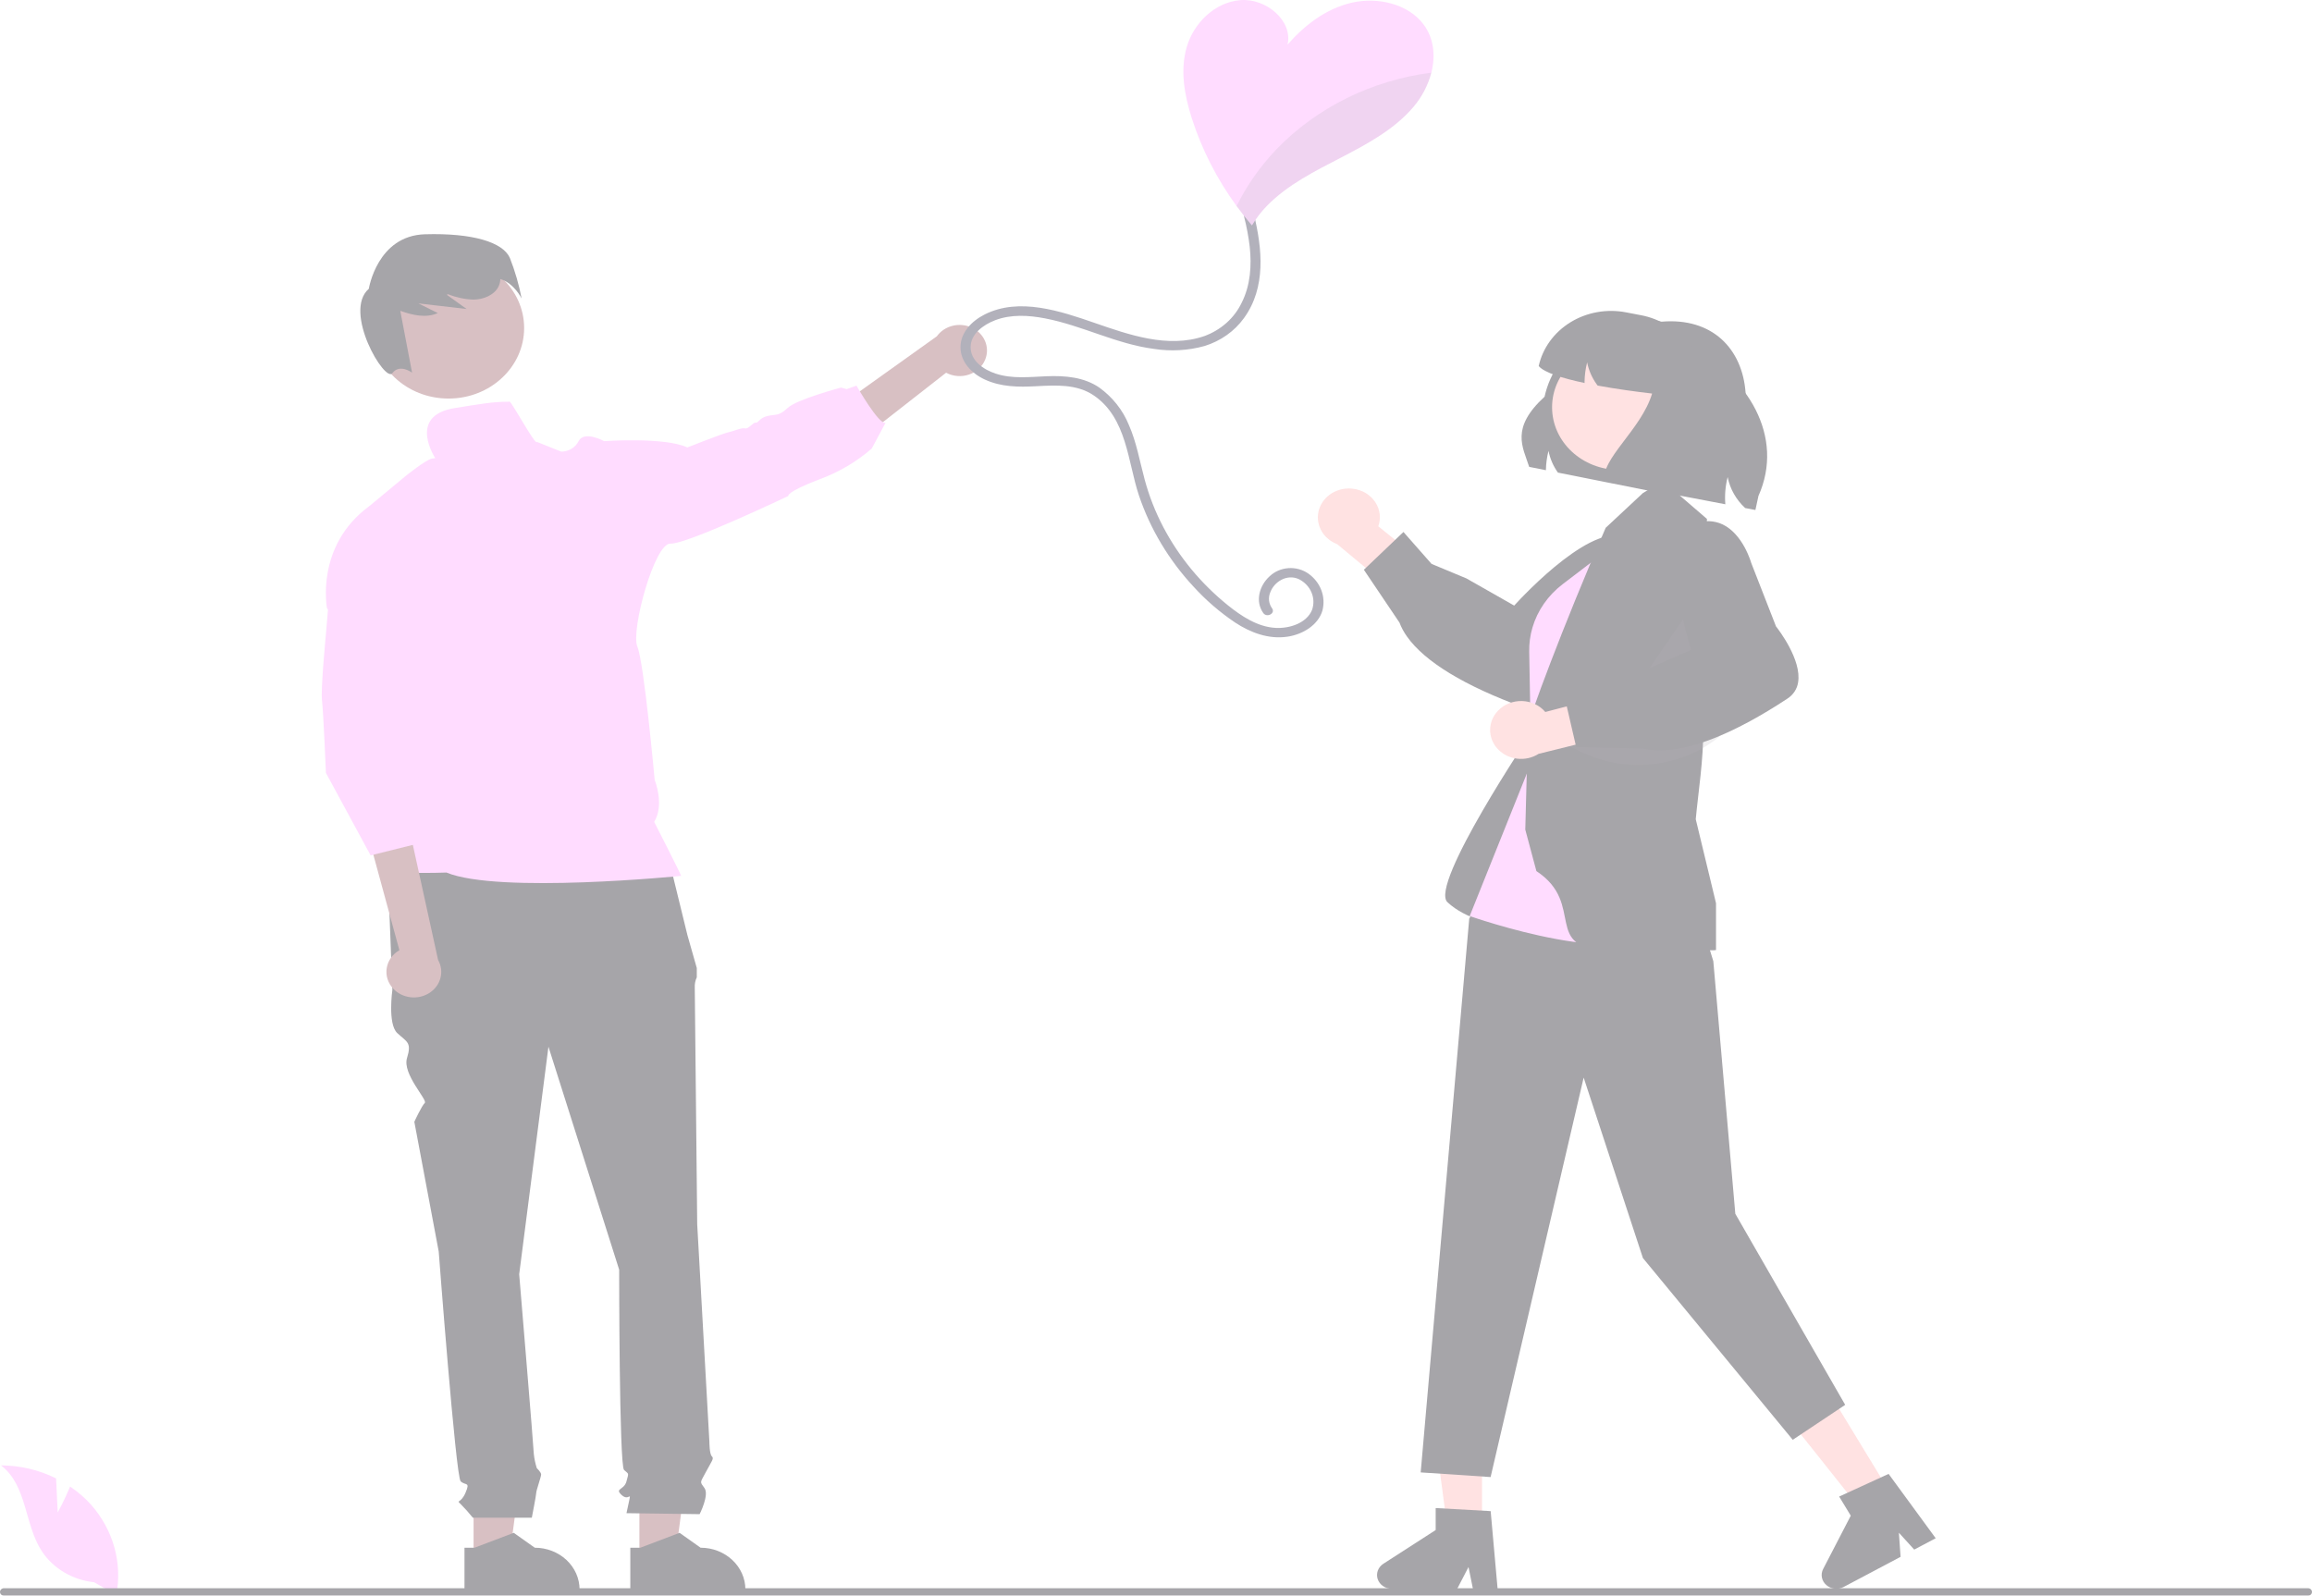 <svg width="1440" height="994" viewBox="0 0 1440 994" fill="none" xmlns="http://www.w3.org/2000/svg">
<g opacity="0.4" clip-path="url(#clip0_755_42)">
<path d="M294.967 970.873L317.199 970.871L327.775 890.85L294.963 890.852L294.967 970.873Z" fill="#9E616A"/>
<path d="M289.298 964.098L295.555 964.098L319.985 954.826L333.078 964.096C340.478 964.097 347.576 966.84 352.808 971.723C358.04 976.606 360.98 983.228 360.981 990.134V990.98L289.299 990.982L289.298 964.098Z" fill="#211D28"/>
<path d="M398.249 970.873L420.481 970.871L431.057 890.85L398.245 890.852L398.249 970.873Z" fill="#9E616A"/>
<path d="M392.578 964.098L398.835 964.098L423.265 954.826L436.359 964.096C443.758 964.097 450.856 966.84 456.088 971.723C461.321 976.606 464.26 983.228 464.261 990.134V990.98L392.579 990.982L392.578 964.098Z" fill="#211D28"/>
<path d="M416.019 532.949L241.354 537.201L244.391 616.577C244.391 616.577 241.354 637.839 247.429 643.508C253.504 649.178 256.542 649.178 253.504 659.1C250.466 669.022 266.516 685.227 264.567 687.046C262.617 688.866 258.061 698.788 258.061 698.788L273.249 779.581C273.249 779.581 283.881 919.906 286.918 922.741C289.956 925.575 292.994 922.74 289.956 929.828C286.918 936.915 283.881 934.08 286.918 936.915C289.609 939.622 292.144 942.461 294.513 945.419H331.233C331.233 945.419 334.002 931.245 334.002 929.828C334.002 928.41 337.04 919.906 337.04 918.488C337.04 917.071 334.355 914.565 334.355 914.565C333.427 911.684 332.8 908.725 332.483 905.731C332.483 902.896 323.37 793.755 323.37 793.755L341.596 652.013L385.642 790.92C385.642 790.92 385.642 912.819 388.68 915.653C391.718 918.488 391.718 917.071 390.199 922.74C388.68 928.41 382.605 926.993 387.161 931.245C391.718 935.497 393.237 928.41 391.718 935.497L390.199 942.584L435.764 943.193C435.764 943.193 441.839 931.245 438.801 926.993C435.764 922.741 435.946 923.901 439.652 916.942C443.358 909.984 444.877 908.566 443.358 907.149C441.839 905.731 441.839 898.192 441.839 898.192L434.245 762.572C434.245 762.572 432.726 619.412 432.726 615.16C432.612 612.972 433.044 610.789 433.988 608.783V603.011L428.169 582.559L416.019 532.949Z" fill="#211D28"/>
<path d="M613.685 223.806C612.846 225.983 611.505 227.962 609.757 229.604C608.01 231.245 605.898 232.509 603.57 233.306C601.242 234.104 598.756 234.415 596.285 234.219C593.815 234.022 591.42 233.322 589.271 232.169L513.452 291.447L509.332 262.472L583.489 209.494C585.805 206.252 589.314 203.916 593.352 202.928C597.39 201.94 601.677 202.369 605.399 204.133C609.12 205.897 612.02 208.874 613.547 212.5C615.074 216.126 615.123 220.148 613.685 223.806Z" fill="#9E616A"/>
<path d="M279.368 248.27C305.371 248.27 326.452 228.597 326.452 204.33C326.452 180.062 305.371 160.39 279.368 160.39C253.364 160.39 232.284 180.062 232.284 204.33C232.284 228.597 253.364 248.27 279.368 248.27Z" fill="#9E616A"/>
<path d="M317.539 160.6C313.156 150.85 294.371 145.061 264.645 145.933C234.919 146.805 229.714 179.886 229.714 179.886C213.341 194.128 239.775 238.593 244.361 232.463C248.947 226.332 256.646 232.127 256.646 232.127L249.309 193.609C257.057 196.391 265.391 198.259 272.68 195.018L260.604 188.992C270.612 190.154 280.621 191.317 290.629 192.479L278.247 183.589C278.547 183.496 278.847 183.4 279.147 183.306C284.113 185.304 289.431 186.431 294.835 186.63C301.148 186.586 307.857 183.825 310.502 178.475C311.206 177.006 311.587 175.421 311.623 173.812C320.327 176.45 324.898 185.966 324.898 185.966C323.245 177.326 320.783 168.838 317.539 160.6Z" fill="#211D28"/>
<path d="M317.056 250.236C306.542 250.236 299.77 251.591 283.41 254.161C253.212 258.911 271.297 285.688 271.297 285.688C271.297 285.688 272.664 285.041 268.963 285.688C265.261 286.336 252.644 296.521 252.644 296.521L230.08 315.224C196.076 340.128 203.688 378.986 203.688 378.986L253.275 425.556L231.552 518.992C231.552 518.992 240.783 532.867 236.01 539.088C231.236 545.309 278.068 543.523 278.068 543.523C310.39 556.966 424.263 545.603 424.263 545.603C422.686 541.757 407.44 511.946 407.44 511.946C414.064 501.27 407.755 485.845 407.755 485.845C407.755 485.845 401.173 412.879 396.967 402.791C392.761 392.704 407.734 338.048 417.576 338.637C427.417 339.226 490.988 308.964 490.988 308.964C490.988 308.964 489.39 306.589 510.377 298.582C522.432 294.162 533.484 287.656 542.951 279.408L551.573 263.335C547.431 264.827 533.446 240.217 533.446 240.217L527.348 242.386L523.815 241.434C523.815 241.434 496.246 248.754 490.61 254.092C484.974 259.43 483.081 257.938 477.992 259.135C472.903 260.333 472.272 263.669 470.674 263.296C469.076 262.923 466.237 267.437 464.008 266.848C461.779 266.259 457.005 268.634 453.83 269.223C450.654 269.811 428.09 278.721 428.09 278.721C414.127 272.127 376.274 274.796 376.274 274.796C376.274 274.796 363.888 267.986 360.376 274.796C359.431 276.731 357.914 278.374 356.003 279.532C354.092 280.689 351.866 281.314 349.588 281.331L334.489 275.307C333.612 278.296 317.143 247.138 317.056 250.236Z" fill="#FFA7FF"/>
<path d="M244.969 615.918C243.32 614.19 242.097 612.145 241.386 609.928C240.675 607.711 240.494 605.376 240.855 603.087C241.215 600.797 242.11 598.61 243.475 596.678C244.839 594.746 246.642 593.117 248.754 591.906L227.362 513.428L256.609 523.886L272.863 597.993C274.809 601.44 275.332 605.433 274.334 609.216C273.336 612.999 270.885 616.309 267.447 618.518C264.008 620.727 259.821 621.683 255.678 621.204C251.535 620.724 247.725 618.844 244.969 615.918Z" fill="#9E616A"/>
<path d="M205.602 364.062L202.96 395.401C202.96 395.401 199.676 429.83 200.536 436.196C201.396 442.563 202.997 481.442 202.997 481.442L230.837 532.839L262.381 524.989L260.493 500.878L262.381 523.026L266.586 503.401L256.072 470.038L262.381 458.263L259.199 418.736L205.602 364.062Z" fill="#FFA7FF"/>
<path d="M952.434 290.819L962.848 292.901C962.916 288.836 963.459 284.79 964.467 280.835C965.414 285.679 967.409 290.291 970.33 294.392L1030.06 306.295L1087.4 249.82C1087.49 221.583 1070.69 200.124 1040.56 200.124C1038.74 200.124 1036.86 200.205 1034.96 200.369C1018.68 197.826 1001.98 201.277 988.378 209.994C974.772 218.712 965.322 232.015 962.016 247.105C940.663 266.726 948.408 278.262 952.434 290.819Z" fill="#211D28"/>
<path d="M923.068 951.273H901.404L891.098 873.287H923.073L923.068 951.273Z" fill="#FFB6B6"/>
<path d="M932.76 989.667H917.387L914.643 976.122L907.615 989.667H866.841C864.886 989.667 862.983 989.084 861.409 988.003C859.835 986.922 858.672 985.4 858.09 983.659C857.508 981.918 857.538 980.048 858.176 978.324C858.813 976.6 860.024 975.111 861.633 974.075L894.194 953.088V939.395L928.442 941.302L932.76 989.667Z" fill="#211D28"/>
<path d="M1176.89 929.266L1158.05 939.243L1107.84 876.16L1135.65 861.436L1176.89 929.266Z" fill="#FFB6B6"/>
<path d="M1205.62 958.194L1192.25 965.274L1182.7 954.757L1183.75 969.774L1148.29 988.553C1146.59 989.453 1144.62 989.822 1142.68 989.607C1140.74 989.392 1138.92 988.604 1137.5 987.357C1136.07 986.111 1135.11 984.471 1134.75 982.678C1134.39 980.885 1134.66 979.032 1135.51 977.39L1152.73 944.141L1145.49 932.231L1176.29 918.117L1205.62 958.194Z" fill="#211D28"/>
<path d="M842.987 304.482C845.763 304.857 848.418 305.795 850.763 307.231C853.109 308.666 855.089 310.564 856.563 312.791C858.038 315.018 858.971 317.52 859.297 320.12C859.624 322.72 859.335 325.355 858.453 327.84L891.605 354.619L879.081 377.39L832.832 338.959C828.458 337.298 824.888 334.197 822.799 330.244C820.711 326.291 820.249 321.761 821.501 317.511C822.752 313.261 825.631 309.588 829.591 307.186C833.551 304.785 838.318 303.823 842.987 304.482Z" fill="#FFB6B6"/>
<path d="M871.645 387.829L849.472 354.908L874.127 331.384L891.637 351.268L913.327 360.299L943.096 377.226C949.015 370.724 994.628 321.823 1014.98 335.903C1017.42 337.458 1019.48 339.488 1021 341.853C1022.52 344.219 1023.48 346.864 1023.8 349.607C1025.24 362.698 1012.67 376.014 1012.19 376.507L985.307 410.354C984.471 412.48 975.575 434.398 961.693 440.293C959.722 441.174 957.576 441.664 955.391 441.73C953.207 441.797 951.031 441.439 949.002 440.68C912.217 427.298 887.432 412.202 876.373 396.571C874.417 393.85 872.829 390.914 871.645 387.829Z" fill="#211D28"/>
<path d="M953.694 456.54C953.694 456.54 889.991 551.236 901.532 562.006C913.073 572.776 931.032 575.605 931.032 575.605L970.778 527.54L953.694 456.54Z" fill="#211D28"/>
<path d="M1010.02 327.21L979.993 346.164C966.038 354.974 955.543 367.79 950.098 382.669C944.652 397.549 944.555 413.679 949.821 428.615L958.273 452.591L1010.02 327.21Z" fill="#211D28"/>
<path d="M1063.11 585.701L1067.12 598.748L1080.82 756.084L1149.25 875.099L1116.59 896.869L1023.27 783.662L986.367 671.253L928.404 920.092L884.859 917.189L915.101 572.177L972.492 475.066L1063.11 585.701Z" fill="#211D28"/>
<path d="M1015.12 331.976L973.337 363.846C964.166 370.84 957.562 380.331 954.445 390.995C953.03 395.837 952.358 400.842 952.448 405.86L953.693 475.065L915.381 570.622C915.381 570.622 1019.25 607.242 1033.1 574.931C1046.95 542.619 1015.12 331.976 1015.12 331.976Z" fill="#FFA7FF"/>
<path d="M956.929 542.621L950.004 516.771L951.695 452.454C951.829 448.717 973.175 390.552 1000.08 328.77L1023.22 307.173L1035.7 299.596L1063.16 323.253C1063.16 323.253 1059.67 388.01 1060.8 454.303C1061.11 472.644 1057.66 494.064 1056.18 510.309L1068.8 562.634V591.759L1067.98 591.914C1067.16 592.069 1054.51 591.705 1002.63 591.705C959.632 591.705 988.254 563.257 956.929 542.621Z" fill="#211D28"/>
<path opacity="0.2" d="M1051.52 381.005L1057.83 417.749L1015.12 434.189L1051.52 381.005Z" fill="#474053"/>
<path d="M1008.5 292.703C1031.59 292.703 1050.31 275.234 1050.31 253.685C1050.31 232.135 1031.59 214.666 1008.5 214.666C985.409 214.666 966.69 232.135 966.69 253.685C966.69 275.234 985.409 292.703 1008.5 292.703Z" fill="#FFB6B6"/>
<path opacity="0.2" d="M1078.56 451.659C1067.43 463.684 1052.34 471.917 1035.65 475.064C1018.96 478.212 1001.63 476.096 986.368 469.049L977.269 464.846L1078.56 451.659Z" fill="#474053"/>
<path d="M933.066 442.677C934.931 440.722 937.233 439.172 939.81 438.137C942.386 437.101 945.174 436.605 947.978 436.684C950.782 436.764 953.533 437.415 956.038 438.594C958.542 439.773 960.74 441.449 962.475 443.506L1004.69 432.446L1018.15 454.748L958.298 469.585C954.402 472.077 949.662 473.148 944.977 472.596C940.291 472.044 935.985 469.907 932.875 466.59C929.765 463.273 928.067 459.007 928.102 454.6C928.137 450.192 929.904 445.95 933.066 442.677Z" fill="#FFB6B6"/>
<path d="M1023.38 466.292L981.727 465.417L974.28 433.254L1001.71 430.576L1021.74 418.662L1053.28 404.808C1050.73 396.615 1032.14 334.146 1055.94 326.056C1058.68 325.01 1061.63 324.53 1064.58 324.647C1067.54 324.765 1070.43 325.478 1073.06 326.737C1085.56 332.832 1090.53 349.96 1090.71 350.604L1106.16 390.193C1107.6 392.015 1122.3 411.021 1119.92 425.08C1119.62 427.101 1118.87 429.042 1117.73 430.78C1116.59 432.518 1115.07 434.015 1113.27 435.177C1081.03 456.447 1053.88 467.429 1033.81 467.428C1030.29 467.452 1026.79 467.071 1023.38 466.292Z" fill="#211D28"/>
<path d="M958.363 228.014C961.711 232.077 973.241 235.67 986.936 238.57C986.915 238.304 986.915 238.039 986.915 237.773C986.983 233.708 987.526 229.662 988.534 225.707C989.481 230.551 991.476 235.164 994.397 239.264C994.616 239.57 994.834 239.876 995.075 240.183C1006.82 242.347 1019.25 244.021 1028.99 245.144C1022.29 267.644 996.629 286.102 999.407 299.782L1074.6 314.115C1074.14 308.43 1074.63 302.713 1076.05 297.168C1077.49 304.486 1081.29 311.219 1086.94 316.463L1093.33 317.688L1095.23 308.929C1111.73 271.953 1088.74 234.098 1051.06 214.518C1044.34 205.121 1033.91 198.587 1022.05 196.346L1012.67 194.549C1006.75 193.419 1000.64 193.388 994.712 194.458C988.779 195.528 983.13 197.678 978.087 200.786C973.045 203.893 968.708 207.897 965.323 212.569C961.939 217.241 959.574 222.489 958.363 228.014Z" fill="#211D28"/>
<path d="M35.941 942.179L34.928 920.922C24.367 915.654 12.588 912.871 0.613 912.815C17.094 925.39 15.034 949.629 26.208 966.539C29.736 971.788 34.484 976.228 40.102 979.532C45.719 982.835 52.061 984.917 58.657 985.622L72.449 993.503C74.341 983.657 73.924 973.546 71.226 963.865C68.528 954.184 63.613 945.165 56.82 937.427C52.963 933.122 48.54 929.287 43.656 926.013C40.353 934.141 35.941 942.179 35.941 942.179Z" fill="#FFA7FF"/>
<path d="M2.502 993.999H1437.49C1438.16 993.997 1438.79 993.75 1439.26 993.312C1439.73 992.874 1439.99 992.28 1439.99 991.662C1439.99 991.043 1439.73 990.45 1439.26 990.012C1438.79 989.574 1438.16 989.327 1437.49 989.325H2.502C1.84 989.327 1.205 989.574 0.737 990.012C0.269 990.45 0.006 991.043 0.006 991.662C0.006 992.28 0.269 992.874 0.737 993.312C1.205 993.75 1.84 993.997 2.502 993.999Z" fill="#211D28"/>
<path d="M780.982 133.555C786.185 154.887 788.658 179.071 774.781 198.161C768.882 206.35 760.226 212.47 750.181 215.552C740.014 218.365 729.294 218.98 718.834 217.349C695.165 214.288 674.129 202.783 650.851 198.316C640.578 196.344 629.676 195.693 619.787 199.487C612.378 202.329 604.573 208.044 604.538 216.197C604.501 224.569 612.292 230.125 620.041 232.699C630.38 236.134 641.125 234.804 651.85 234.371C663.4 233.905 675.177 234.88 684.772 241.481C693.025 247.492 699.354 255.5 703.071 264.633C707.894 275.557 709.851 287.301 712.935 298.698C715.692 308.945 719.591 318.894 724.569 328.382C734.337 346.98 748.03 363.544 764.827 377.081C773.111 383.735 783.176 390.513 794.49 391.123C803.216 391.593 813.823 388.171 817.187 379.923C818.437 376.361 818.314 372.505 816.841 369.018C815.368 365.532 812.637 362.636 809.119 360.829C801.641 357.307 793.496 362.331 791.081 369.227C790.448 370.816 790.226 372.523 790.435 374.207C790.643 375.892 791.276 377.507 792.281 378.92C794.549 382.075 789.086 385.025 786.834 381.891C781.604 374.614 784.338 364.826 790.742 358.997C793.867 356.024 798.044 354.214 802.494 353.904C806.943 353.595 811.362 354.807 814.924 357.315C818.625 359.945 821.423 363.526 822.974 367.618C824.526 371.711 824.763 376.137 823.657 380.354C820.967 389.414 811.428 395.177 801.901 396.605C790.137 398.368 778.816 394.053 769.32 387.819C759.792 381.401 751.129 373.934 743.519 365.578C728.047 348.973 716.416 329.564 709.354 308.569C702.41 287.803 701.905 260.371 681.272 246.347C670.655 239.131 657.645 239.931 645.197 240.593C634.208 241.178 623.488 241.072 613.407 236.429C605.083 232.596 598.367 225.52 598.228 216.505C598.087 207.404 605.011 200.087 613.169 195.941C634.719 184.987 660.598 193.821 681.77 201.139C703.061 208.498 727.369 217.135 749.996 209.391C760.438 205.604 768.846 198.107 773.375 188.543C778.854 177.7 779.634 165.396 778.368 153.628C777.622 147.398 776.463 141.217 774.899 135.12C773.999 131.431 780.08 129.856 780.982 133.555Z" fill="#3F3D56"/>
<path d="M742.314 73.716C748.553 93.154 757.958 111.582 770.199 128.352C773.227 132.473 776.41 136.49 779.747 140.402C782.34 136.003 785.481 131.906 789.104 128.195C801.827 115.144 818.882 106.607 835.432 98.051C851.982 89.494 868.784 80.31 880.476 66.435C885.723 60.189 889.48 52.969 891.495 45.259C894.145 34.799 893.136 23.887 886.596 15.154C877.091 2.457 858.143 -2.018 842.035 1.652C825.906 5.322 812.405 15.782 801.932 27.793C805.36 13.035 788.684 -1.213 772.555 0.082C756.425 1.397 743.492 14.546 739.202 29.108C734.891 43.65 737.688 59.232 742.314 73.716Z" fill="#FFA7FF"/>
<g opacity="0.2">
<path d="M770.198 128.351C773.226 132.472 776.409 136.489 779.746 140.4C782.339 136.002 785.48 131.905 789.104 128.194C801.826 115.143 818.881 106.606 835.431 98.049C851.981 89.493 868.783 80.308 880.475 66.433C885.722 60.188 889.479 52.968 891.495 45.258C854.29 50.071 820.104 66.996 794.971 93.045C784.908 103.62 776.562 115.515 770.198 128.351Z" fill="#474053"/>
</g>
</g>
<defs>
<clipPath id="clip0_755_42">
<rect width="1440" height="994" fill="white"/>
</clipPath>
</defs>
</svg>
